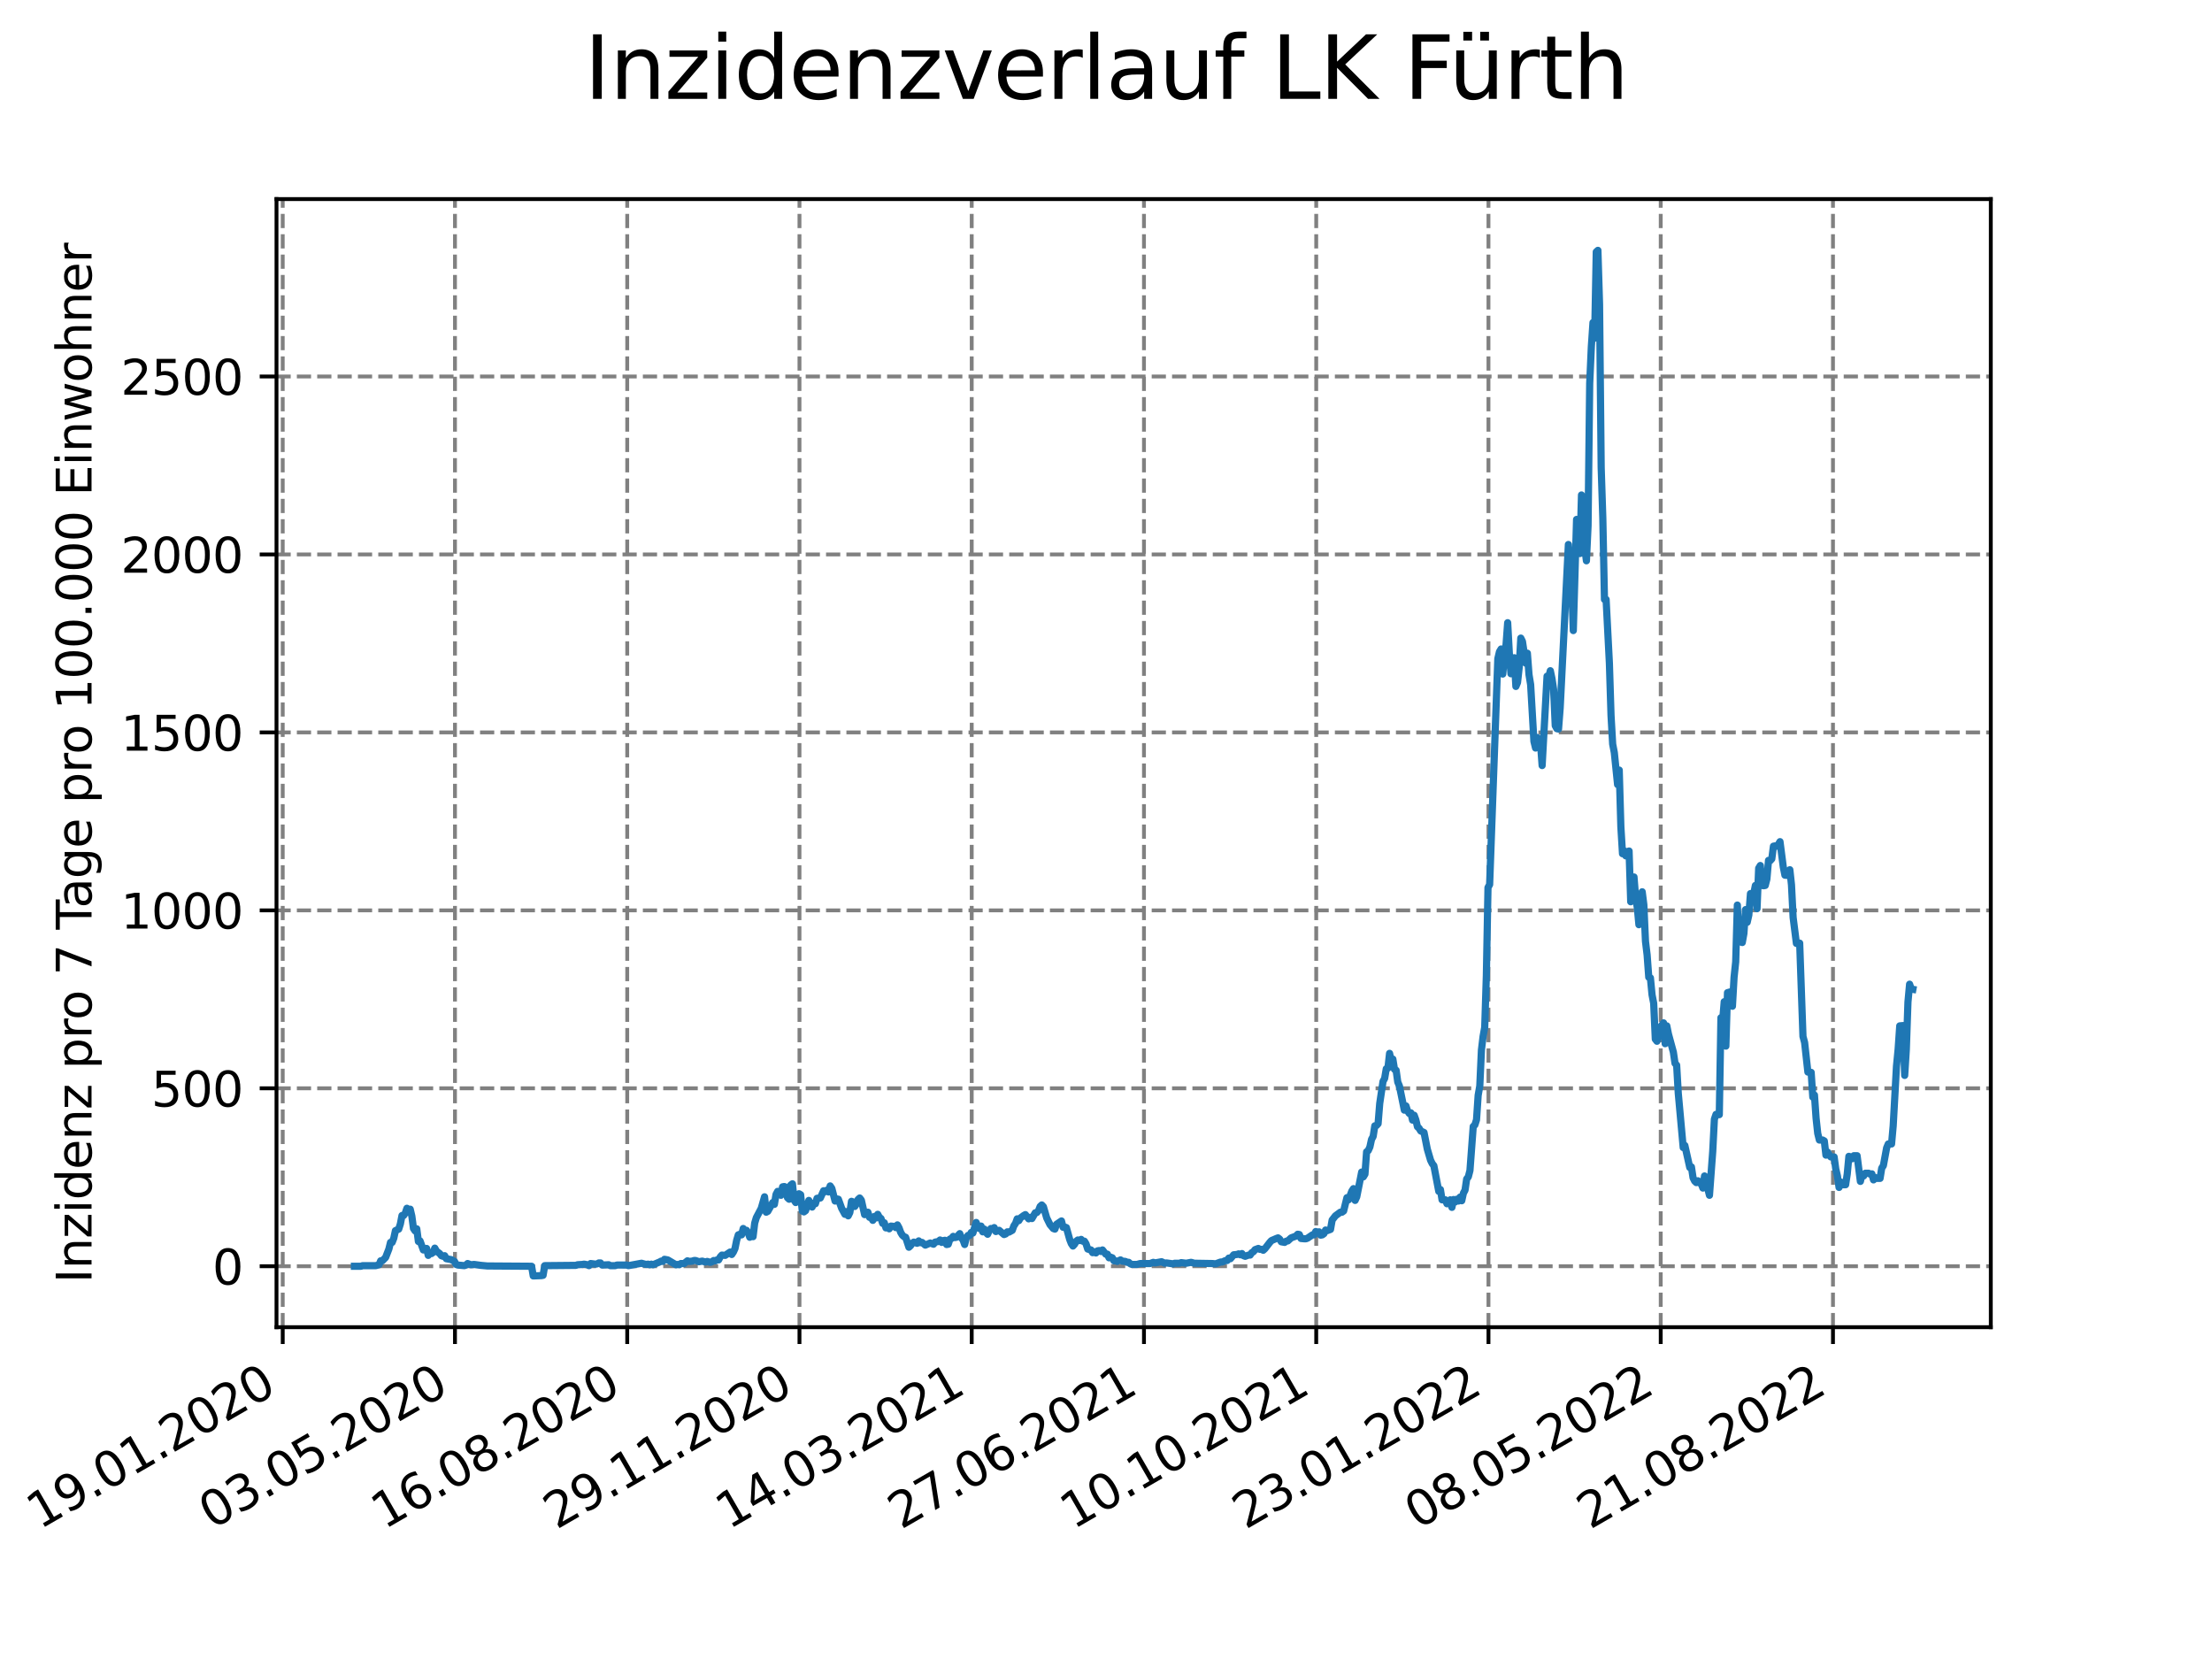 <?xml version="1.0" encoding="utf-8" standalone="no"?>
<!DOCTYPE svg PUBLIC "-//W3C//DTD SVG 1.1//EN"
  "http://www.w3.org/Graphics/SVG/1.1/DTD/svg11.dtd">
<svg xmlns:xlink="http://www.w3.org/1999/xlink" width="460.8pt" height="345.6pt" viewBox="0 0 460.8 345.6" xmlns="http://www.w3.org/2000/svg" version="1.1">
 <defs>
  <style type="text/css">*{stroke-linejoin: round; stroke-linecap: butt}</style>
 </defs>
 <g id="figure_1">
  <g id="patch_1">
   <path d="M 0 345.6 
L 460.8 345.6 
L 460.8 0 
L 0 0 
z
" style="fill: #ffffff"/>
  </g>
  <g id="axes_1">
   <g id="patch_2">
    <path d="M 57.6 276.48 
L 414.72 276.48 
L 414.72 41.472 
L 57.6 41.472 
z
" style="fill: #ffffff"/>
   </g>
   <g id="matplotlib.axis_1">
    <g id="xtick_1">
     <g id="line2d_1">
      <path d="M 58.896 276.48 
L 58.896 41.472 
" clip-path="url(#pfb60df0a68)" style="fill: none; stroke-dasharray: 2.96,1.28; stroke-dashoffset: 0; stroke: #808080; stroke-width: 0.8"/>
     </g>
     <g id="line2d_2">
      <defs>
       <path id="m2ab7ba6229" d="M 0 0 
L 0 3.5 
" style="stroke: #000000; stroke-width: 0.8"/>
      </defs>
      <g>
       <use xlink:href="#m2ab7ba6229" x="58.896" y="276.48" style="stroke: #000000; stroke-width: 0.8"/>
      </g>
     </g>
     <g id="text_1">
      <!-- 19.01.2020 -->
      <g transform="translate(8.271 318.689) rotate(-30) scale(0.1 -0.1)">
       <defs>
        <path id="DejaVuSans-31" d="M 794 531 
L 1825 531 
L 1825 4091 
L 703 3866 
L 703 4441 
L 1819 4666 
L 2450 4666 
L 2450 531 
L 3481 531 
L 3481 0 
L 794 0 
L 794 531 
z
" transform="scale(0.016)"/>
        <path id="DejaVuSans-39" d="M 703 97 
L 703 672 
Q 941 559 1184 500 
Q 1428 441 1663 441 
Q 2288 441 2617 861 
Q 2947 1281 2994 2138 
Q 2813 1869 2534 1725 
Q 2256 1581 1919 1581 
Q 1219 1581 811 2004 
Q 403 2428 403 3163 
Q 403 3881 828 4315 
Q 1253 4750 1959 4750 
Q 2769 4750 3195 4129 
Q 3622 3509 3622 2328 
Q 3622 1225 3098 567 
Q 2575 -91 1691 -91 
Q 1453 -91 1209 -44 
Q 966 3 703 97 
z
M 1959 2075 
Q 2384 2075 2632 2365 
Q 2881 2656 2881 3163 
Q 2881 3666 2632 3958 
Q 2384 4250 1959 4250 
Q 1534 4250 1286 3958 
Q 1038 3666 1038 3163 
Q 1038 2656 1286 2365 
Q 1534 2075 1959 2075 
z
" transform="scale(0.016)"/>
        <path id="DejaVuSans-2e" d="M 684 794 
L 1344 794 
L 1344 0 
L 684 0 
L 684 794 
z
" transform="scale(0.016)"/>
        <path id="DejaVuSans-30" d="M 2034 4250 
Q 1547 4250 1301 3770 
Q 1056 3291 1056 2328 
Q 1056 1369 1301 889 
Q 1547 409 2034 409 
Q 2525 409 2770 889 
Q 3016 1369 3016 2328 
Q 3016 3291 2770 3770 
Q 2525 4250 2034 4250 
z
M 2034 4750 
Q 2819 4750 3233 4129 
Q 3647 3509 3647 2328 
Q 3647 1150 3233 529 
Q 2819 -91 2034 -91 
Q 1250 -91 836 529 
Q 422 1150 422 2328 
Q 422 3509 836 4129 
Q 1250 4750 2034 4750 
z
" transform="scale(0.016)"/>
        <path id="DejaVuSans-32" d="M 1228 531 
L 3431 531 
L 3431 0 
L 469 0 
L 469 531 
Q 828 903 1448 1529 
Q 2069 2156 2228 2338 
Q 2531 2678 2651 2914 
Q 2772 3150 2772 3378 
Q 2772 3750 2511 3984 
Q 2250 4219 1831 4219 
Q 1534 4219 1204 4116 
Q 875 4013 500 3803 
L 500 4441 
Q 881 4594 1212 4672 
Q 1544 4750 1819 4750 
Q 2544 4750 2975 4387 
Q 3406 4025 3406 3419 
Q 3406 3131 3298 2873 
Q 3191 2616 2906 2266 
Q 2828 2175 2409 1742 
Q 1991 1309 1228 531 
z
" transform="scale(0.016)"/>
       </defs>
       <use xlink:href="#DejaVuSans-31"/>
       <use xlink:href="#DejaVuSans-39" x="63.623"/>
       <use xlink:href="#DejaVuSans-2e" x="127.246"/>
       <use xlink:href="#DejaVuSans-30" x="159.033"/>
       <use xlink:href="#DejaVuSans-31" x="222.656"/>
       <use xlink:href="#DejaVuSans-2e" x="286.279"/>
       <use xlink:href="#DejaVuSans-32" x="318.066"/>
       <use xlink:href="#DejaVuSans-30" x="381.689"/>
       <use xlink:href="#DejaVuSans-32" x="445.312"/>
       <use xlink:href="#DejaVuSans-30" x="508.936"/>
      </g>
     </g>
    </g>
    <g id="xtick_2">
     <g id="line2d_3">
      <path d="M 94.779 276.48 
L 94.779 41.472 
" clip-path="url(#pfb60df0a68)" style="fill: none; stroke-dasharray: 2.96,1.28; stroke-dashoffset: 0; stroke: #808080; stroke-width: 0.8"/>
     </g>
     <g id="line2d_4">
      <g>
       <use xlink:href="#m2ab7ba6229" x="94.779" y="276.48" style="stroke: #000000; stroke-width: 0.8"/>
      </g>
     </g>
     <g id="text_2">
      <!-- 03.05.2020 -->
      <g transform="translate(44.153 318.689) rotate(-30) scale(0.1 -0.1)">
       <defs>
        <path id="DejaVuSans-33" d="M 2597 2516 
Q 3050 2419 3304 2112 
Q 3559 1806 3559 1356 
Q 3559 666 3084 287 
Q 2609 -91 1734 -91 
Q 1441 -91 1130 -33 
Q 819 25 488 141 
L 488 750 
Q 750 597 1062 519 
Q 1375 441 1716 441 
Q 2309 441 2620 675 
Q 2931 909 2931 1356 
Q 2931 1769 2642 2001 
Q 2353 2234 1838 2234 
L 1294 2234 
L 1294 2753 
L 1863 2753 
Q 2328 2753 2575 2939 
Q 2822 3125 2822 3475 
Q 2822 3834 2567 4026 
Q 2313 4219 1838 4219 
Q 1578 4219 1281 4162 
Q 984 4106 628 3988 
L 628 4550 
Q 988 4650 1302 4700 
Q 1616 4750 1894 4750 
Q 2613 4750 3031 4423 
Q 3450 4097 3450 3541 
Q 3450 3153 3228 2886 
Q 3006 2619 2597 2516 
z
" transform="scale(0.016)"/>
        <path id="DejaVuSans-35" d="M 691 4666 
L 3169 4666 
L 3169 4134 
L 1269 4134 
L 1269 2991 
Q 1406 3038 1543 3061 
Q 1681 3084 1819 3084 
Q 2600 3084 3056 2656 
Q 3513 2228 3513 1497 
Q 3513 744 3044 326 
Q 2575 -91 1722 -91 
Q 1428 -91 1123 -41 
Q 819 9 494 109 
L 494 744 
Q 775 591 1075 516 
Q 1375 441 1709 441 
Q 2250 441 2565 725 
Q 2881 1009 2881 1497 
Q 2881 1984 2565 2268 
Q 2250 2553 1709 2553 
Q 1456 2553 1204 2497 
Q 953 2441 691 2322 
L 691 4666 
z
" transform="scale(0.016)"/>
       </defs>
       <use xlink:href="#DejaVuSans-30"/>
       <use xlink:href="#DejaVuSans-33" x="63.623"/>
       <use xlink:href="#DejaVuSans-2e" x="127.246"/>
       <use xlink:href="#DejaVuSans-30" x="159.033"/>
       <use xlink:href="#DejaVuSans-35" x="222.656"/>
       <use xlink:href="#DejaVuSans-2e" x="286.279"/>
       <use xlink:href="#DejaVuSans-32" x="318.066"/>
       <use xlink:href="#DejaVuSans-30" x="381.689"/>
       <use xlink:href="#DejaVuSans-32" x="445.312"/>
       <use xlink:href="#DejaVuSans-30" x="508.936"/>
      </g>
     </g>
    </g>
    <g id="xtick_3">
     <g id="line2d_5">
      <path d="M 130.662 276.48 
L 130.662 41.472 
" clip-path="url(#pfb60df0a68)" style="fill: none; stroke-dasharray: 2.96,1.28; stroke-dashoffset: 0; stroke: #808080; stroke-width: 0.8"/>
     </g>
     <g id="line2d_6">
      <g>
       <use xlink:href="#m2ab7ba6229" x="130.662" y="276.48" style="stroke: #000000; stroke-width: 0.8"/>
      </g>
     </g>
     <g id="text_3">
      <!-- 16.08.2020 -->
      <g transform="translate(80.036 318.689) rotate(-30) scale(0.1 -0.1)">
       <defs>
        <path id="DejaVuSans-36" d="M 2113 2584 
Q 1688 2584 1439 2293 
Q 1191 2003 1191 1497 
Q 1191 994 1439 701 
Q 1688 409 2113 409 
Q 2538 409 2786 701 
Q 3034 994 3034 1497 
Q 3034 2003 2786 2293 
Q 2538 2584 2113 2584 
z
M 3366 4563 
L 3366 3988 
Q 3128 4100 2886 4159 
Q 2644 4219 2406 4219 
Q 1781 4219 1451 3797 
Q 1122 3375 1075 2522 
Q 1259 2794 1537 2939 
Q 1816 3084 2150 3084 
Q 2853 3084 3261 2657 
Q 3669 2231 3669 1497 
Q 3669 778 3244 343 
Q 2819 -91 2113 -91 
Q 1303 -91 875 529 
Q 447 1150 447 2328 
Q 447 3434 972 4092 
Q 1497 4750 2381 4750 
Q 2619 4750 2861 4703 
Q 3103 4656 3366 4563 
z
" transform="scale(0.016)"/>
        <path id="DejaVuSans-38" d="M 2034 2216 
Q 1584 2216 1326 1975 
Q 1069 1734 1069 1313 
Q 1069 891 1326 650 
Q 1584 409 2034 409 
Q 2484 409 2743 651 
Q 3003 894 3003 1313 
Q 3003 1734 2745 1975 
Q 2488 2216 2034 2216 
z
M 1403 2484 
Q 997 2584 770 2862 
Q 544 3141 544 3541 
Q 544 4100 942 4425 
Q 1341 4750 2034 4750 
Q 2731 4750 3128 4425 
Q 3525 4100 3525 3541 
Q 3525 3141 3298 2862 
Q 3072 2584 2669 2484 
Q 3125 2378 3379 2068 
Q 3634 1759 3634 1313 
Q 3634 634 3220 271 
Q 2806 -91 2034 -91 
Q 1263 -91 848 271 
Q 434 634 434 1313 
Q 434 1759 690 2068 
Q 947 2378 1403 2484 
z
M 1172 3481 
Q 1172 3119 1398 2916 
Q 1625 2713 2034 2713 
Q 2441 2713 2670 2916 
Q 2900 3119 2900 3481 
Q 2900 3844 2670 4047 
Q 2441 4250 2034 4250 
Q 1625 4250 1398 4047 
Q 1172 3844 1172 3481 
z
" transform="scale(0.016)"/>
       </defs>
       <use xlink:href="#DejaVuSans-31"/>
       <use xlink:href="#DejaVuSans-36" x="63.623"/>
       <use xlink:href="#DejaVuSans-2e" x="127.246"/>
       <use xlink:href="#DejaVuSans-30" x="159.033"/>
       <use xlink:href="#DejaVuSans-38" x="222.656"/>
       <use xlink:href="#DejaVuSans-2e" x="286.279"/>
       <use xlink:href="#DejaVuSans-32" x="318.066"/>
       <use xlink:href="#DejaVuSans-30" x="381.689"/>
       <use xlink:href="#DejaVuSans-32" x="445.312"/>
       <use xlink:href="#DejaVuSans-30" x="508.936"/>
      </g>
     </g>
    </g>
    <g id="xtick_4">
     <g id="line2d_7">
      <path d="M 166.544 276.48 
L 166.544 41.472 
" clip-path="url(#pfb60df0a68)" style="fill: none; stroke-dasharray: 2.96,1.28; stroke-dashoffset: 0; stroke: #808080; stroke-width: 0.8"/>
     </g>
     <g id="line2d_8">
      <g>
       <use xlink:href="#m2ab7ba6229" x="166.544" y="276.48" style="stroke: #000000; stroke-width: 0.8"/>
      </g>
     </g>
     <g id="text_4">
      <!-- 29.11.2020 -->
      <g transform="translate(115.919 318.689) rotate(-30) scale(0.1 -0.1)">
       <use xlink:href="#DejaVuSans-32"/>
       <use xlink:href="#DejaVuSans-39" x="63.623"/>
       <use xlink:href="#DejaVuSans-2e" x="127.246"/>
       <use xlink:href="#DejaVuSans-31" x="159.033"/>
       <use xlink:href="#DejaVuSans-31" x="222.656"/>
       <use xlink:href="#DejaVuSans-2e" x="286.279"/>
       <use xlink:href="#DejaVuSans-32" x="318.066"/>
       <use xlink:href="#DejaVuSans-30" x="381.689"/>
       <use xlink:href="#DejaVuSans-32" x="445.312"/>
       <use xlink:href="#DejaVuSans-30" x="508.936"/>
      </g>
     </g>
    </g>
    <g id="xtick_5">
     <g id="line2d_9">
      <path d="M 202.427 276.48 
L 202.427 41.472 
" clip-path="url(#pfb60df0a68)" style="fill: none; stroke-dasharray: 2.96,1.28; stroke-dashoffset: 0; stroke: #808080; stroke-width: 0.8"/>
     </g>
     <g id="line2d_10">
      <g>
       <use xlink:href="#m2ab7ba6229" x="202.427" y="276.48" style="stroke: #000000; stroke-width: 0.8"/>
      </g>
     </g>
     <g id="text_5">
      <!-- 14.03.2021 -->
      <g transform="translate(151.802 318.689) rotate(-30) scale(0.1 -0.1)">
       <defs>
        <path id="DejaVuSans-34" d="M 2419 4116 
L 825 1625 
L 2419 1625 
L 2419 4116 
z
M 2253 4666 
L 3047 4666 
L 3047 1625 
L 3713 1625 
L 3713 1100 
L 3047 1100 
L 3047 0 
L 2419 0 
L 2419 1100 
L 313 1100 
L 313 1709 
L 2253 4666 
z
" transform="scale(0.016)"/>
       </defs>
       <use xlink:href="#DejaVuSans-31"/>
       <use xlink:href="#DejaVuSans-34" x="63.623"/>
       <use xlink:href="#DejaVuSans-2e" x="127.246"/>
       <use xlink:href="#DejaVuSans-30" x="159.033"/>
       <use xlink:href="#DejaVuSans-33" x="222.656"/>
       <use xlink:href="#DejaVuSans-2e" x="286.279"/>
       <use xlink:href="#DejaVuSans-32" x="318.066"/>
       <use xlink:href="#DejaVuSans-30" x="381.689"/>
       <use xlink:href="#DejaVuSans-32" x="445.312"/>
       <use xlink:href="#DejaVuSans-31" x="508.936"/>
      </g>
     </g>
    </g>
    <g id="xtick_6">
     <g id="line2d_11">
      <path d="M 238.31 276.48 
L 238.31 41.472 
" clip-path="url(#pfb60df0a68)" style="fill: none; stroke-dasharray: 2.96,1.28; stroke-dashoffset: 0; stroke: #808080; stroke-width: 0.8"/>
     </g>
     <g id="line2d_12">
      <g>
       <use xlink:href="#m2ab7ba6229" x="238.31" y="276.48" style="stroke: #000000; stroke-width: 0.8"/>
      </g>
     </g>
     <g id="text_6">
      <!-- 27.06.2021 -->
      <g transform="translate(187.685 318.689) rotate(-30) scale(0.1 -0.1)">
       <defs>
        <path id="DejaVuSans-37" d="M 525 4666 
L 3525 4666 
L 3525 4397 
L 1831 0 
L 1172 0 
L 2766 4134 
L 525 4134 
L 525 4666 
z
" transform="scale(0.016)"/>
       </defs>
       <use xlink:href="#DejaVuSans-32"/>
       <use xlink:href="#DejaVuSans-37" x="63.623"/>
       <use xlink:href="#DejaVuSans-2e" x="127.246"/>
       <use xlink:href="#DejaVuSans-30" x="159.033"/>
       <use xlink:href="#DejaVuSans-36" x="222.656"/>
       <use xlink:href="#DejaVuSans-2e" x="286.279"/>
       <use xlink:href="#DejaVuSans-32" x="318.066"/>
       <use xlink:href="#DejaVuSans-30" x="381.689"/>
       <use xlink:href="#DejaVuSans-32" x="445.312"/>
       <use xlink:href="#DejaVuSans-31" x="508.936"/>
      </g>
     </g>
    </g>
    <g id="xtick_7">
     <g id="line2d_13">
      <path d="M 274.193 276.48 
L 274.193 41.472 
" clip-path="url(#pfb60df0a68)" style="fill: none; stroke-dasharray: 2.96,1.28; stroke-dashoffset: 0; stroke: #808080; stroke-width: 0.8"/>
     </g>
     <g id="line2d_14">
      <g>
       <use xlink:href="#m2ab7ba6229" x="274.193" y="276.48" style="stroke: #000000; stroke-width: 0.8"/>
      </g>
     </g>
     <g id="text_7">
      <!-- 10.10.2021 -->
      <g transform="translate(223.568 318.689) rotate(-30) scale(0.1 -0.1)">
       <use xlink:href="#DejaVuSans-31"/>
       <use xlink:href="#DejaVuSans-30" x="63.623"/>
       <use xlink:href="#DejaVuSans-2e" x="127.246"/>
       <use xlink:href="#DejaVuSans-31" x="159.033"/>
       <use xlink:href="#DejaVuSans-30" x="222.656"/>
       <use xlink:href="#DejaVuSans-2e" x="286.279"/>
       <use xlink:href="#DejaVuSans-32" x="318.066"/>
       <use xlink:href="#DejaVuSans-30" x="381.689"/>
       <use xlink:href="#DejaVuSans-32" x="445.312"/>
       <use xlink:href="#DejaVuSans-31" x="508.936"/>
      </g>
     </g>
    </g>
    <g id="xtick_8">
     <g id="line2d_15">
      <path d="M 310.076 276.48 
L 310.076 41.472 
" clip-path="url(#pfb60df0a68)" style="fill: none; stroke-dasharray: 2.96,1.28; stroke-dashoffset: 0; stroke: #808080; stroke-width: 0.8"/>
     </g>
     <g id="line2d_16">
      <g>
       <use xlink:href="#m2ab7ba6229" x="310.076" y="276.48" style="stroke: #000000; stroke-width: 0.8"/>
      </g>
     </g>
     <g id="text_8">
      <!-- 23.01.2022 -->
      <g transform="translate(259.451 318.689) rotate(-30) scale(0.1 -0.1)">
       <use xlink:href="#DejaVuSans-32"/>
       <use xlink:href="#DejaVuSans-33" x="63.623"/>
       <use xlink:href="#DejaVuSans-2e" x="127.246"/>
       <use xlink:href="#DejaVuSans-30" x="159.033"/>
       <use xlink:href="#DejaVuSans-31" x="222.656"/>
       <use xlink:href="#DejaVuSans-2e" x="286.279"/>
       <use xlink:href="#DejaVuSans-32" x="318.066"/>
       <use xlink:href="#DejaVuSans-30" x="381.689"/>
       <use xlink:href="#DejaVuSans-32" x="445.312"/>
       <use xlink:href="#DejaVuSans-32" x="508.936"/>
      </g>
     </g>
    </g>
    <g id="xtick_9">
     <g id="line2d_17">
      <path d="M 345.959 276.48 
L 345.959 41.472 
" clip-path="url(#pfb60df0a68)" style="fill: none; stroke-dasharray: 2.96,1.28; stroke-dashoffset: 0; stroke: #808080; stroke-width: 0.8"/>
     </g>
     <g id="line2d_18">
      <g>
       <use xlink:href="#m2ab7ba6229" x="345.959" y="276.48" style="stroke: #000000; stroke-width: 0.8"/>
      </g>
     </g>
     <g id="text_9">
      <!-- 08.05.2022 -->
      <g transform="translate(295.334 318.689) rotate(-30) scale(0.1 -0.1)">
       <use xlink:href="#DejaVuSans-30"/>
       <use xlink:href="#DejaVuSans-38" x="63.623"/>
       <use xlink:href="#DejaVuSans-2e" x="127.246"/>
       <use xlink:href="#DejaVuSans-30" x="159.033"/>
       <use xlink:href="#DejaVuSans-35" x="222.656"/>
       <use xlink:href="#DejaVuSans-2e" x="286.279"/>
       <use xlink:href="#DejaVuSans-32" x="318.066"/>
       <use xlink:href="#DejaVuSans-30" x="381.689"/>
       <use xlink:href="#DejaVuSans-32" x="445.312"/>
       <use xlink:href="#DejaVuSans-32" x="508.936"/>
      </g>
     </g>
    </g>
    <g id="xtick_10">
     <g id="line2d_19">
      <path d="M 381.842 276.48 
L 381.842 41.472 
" clip-path="url(#pfb60df0a68)" style="fill: none; stroke-dasharray: 2.96,1.28; stroke-dashoffset: 0; stroke: #808080; stroke-width: 0.8"/>
     </g>
     <g id="line2d_20">
      <g>
       <use xlink:href="#m2ab7ba6229" x="381.842" y="276.48" style="stroke: #000000; stroke-width: 0.8"/>
      </g>
     </g>
     <g id="text_10">
      <!-- 21.08.2022 -->
      <g transform="translate(331.216 318.689) rotate(-30) scale(0.1 -0.1)">
       <use xlink:href="#DejaVuSans-32"/>
       <use xlink:href="#DejaVuSans-31" x="63.623"/>
       <use xlink:href="#DejaVuSans-2e" x="127.246"/>
       <use xlink:href="#DejaVuSans-30" x="159.033"/>
       <use xlink:href="#DejaVuSans-38" x="222.656"/>
       <use xlink:href="#DejaVuSans-2e" x="286.279"/>
       <use xlink:href="#DejaVuSans-32" x="318.066"/>
       <use xlink:href="#DejaVuSans-30" x="381.689"/>
       <use xlink:href="#DejaVuSans-32" x="445.312"/>
       <use xlink:href="#DejaVuSans-32" x="508.936"/>
      </g>
     </g>
    </g>
   </g>
   <g id="matplotlib.axis_2">
    <g id="ytick_1">
     <g id="line2d_21">
      <path d="M 57.6 263.785 
L 414.72 263.785 
" clip-path="url(#pfb60df0a68)" style="fill: none; stroke-dasharray: 2.96,1.28; stroke-dashoffset: 0; stroke: #808080; stroke-width: 0.8"/>
     </g>
     <g id="line2d_22">
      <defs>
       <path id="m7ce9fb6283" d="M 0 0 
L -3.5 0 
" style="stroke: #000000; stroke-width: 0.8"/>
      </defs>
      <g>
       <use xlink:href="#m7ce9fb6283" x="57.6" y="263.785" style="stroke: #000000; stroke-width: 0.8"/>
      </g>
     </g>
     <g id="text_11">
      <!-- 0 -->
      <g transform="translate(44.237 267.584) scale(0.1 -0.1)">
       <use xlink:href="#DejaVuSans-30"/>
      </g>
     </g>
    </g>
    <g id="ytick_2">
     <g id="line2d_23">
      <path d="M 57.6 226.714 
L 414.72 226.714 
" clip-path="url(#pfb60df0a68)" style="fill: none; stroke-dasharray: 2.96,1.28; stroke-dashoffset: 0; stroke: #808080; stroke-width: 0.8"/>
     </g>
     <g id="line2d_24">
      <g>
       <use xlink:href="#m7ce9fb6283" x="57.6" y="226.714" style="stroke: #000000; stroke-width: 0.8"/>
      </g>
     </g>
     <g id="text_12">
      <!-- 500 -->
      <g transform="translate(31.512 230.513) scale(0.1 -0.1)">
       <use xlink:href="#DejaVuSans-35"/>
       <use xlink:href="#DejaVuSans-30" x="63.623"/>
       <use xlink:href="#DejaVuSans-30" x="127.246"/>
      </g>
     </g>
    </g>
    <g id="ytick_3">
     <g id="line2d_25">
      <path d="M 57.6 189.643 
L 414.72 189.643 
" clip-path="url(#pfb60df0a68)" style="fill: none; stroke-dasharray: 2.96,1.28; stroke-dashoffset: 0; stroke: #808080; stroke-width: 0.8"/>
     </g>
     <g id="line2d_26">
      <g>
       <use xlink:href="#m7ce9fb6283" x="57.6" y="189.643" style="stroke: #000000; stroke-width: 0.8"/>
      </g>
     </g>
     <g id="text_13">
      <!-- 1000 -->
      <g transform="translate(25.15 193.442) scale(0.1 -0.1)">
       <use xlink:href="#DejaVuSans-31"/>
       <use xlink:href="#DejaVuSans-30" x="63.623"/>
       <use xlink:href="#DejaVuSans-30" x="127.246"/>
       <use xlink:href="#DejaVuSans-30" x="190.869"/>
      </g>
     </g>
    </g>
    <g id="ytick_4">
     <g id="line2d_27">
      <path d="M 57.6 152.572 
L 414.72 152.572 
" clip-path="url(#pfb60df0a68)" style="fill: none; stroke-dasharray: 2.96,1.28; stroke-dashoffset: 0; stroke: #808080; stroke-width: 0.8"/>
     </g>
     <g id="line2d_28">
      <g>
       <use xlink:href="#m7ce9fb6283" x="57.6" y="152.572" style="stroke: #000000; stroke-width: 0.8"/>
      </g>
     </g>
     <g id="text_14">
      <!-- 1500 -->
      <g transform="translate(25.15 156.371) scale(0.1 -0.1)">
       <use xlink:href="#DejaVuSans-31"/>
       <use xlink:href="#DejaVuSans-35" x="63.623"/>
       <use xlink:href="#DejaVuSans-30" x="127.246"/>
       <use xlink:href="#DejaVuSans-30" x="190.869"/>
      </g>
     </g>
    </g>
    <g id="ytick_5">
     <g id="line2d_29">
      <path d="M 57.6 115.501 
L 414.72 115.501 
" clip-path="url(#pfb60df0a68)" style="fill: none; stroke-dasharray: 2.96,1.28; stroke-dashoffset: 0; stroke: #808080; stroke-width: 0.8"/>
     </g>
     <g id="line2d_30">
      <g>
       <use xlink:href="#m7ce9fb6283" x="57.6" y="115.501" style="stroke: #000000; stroke-width: 0.8"/>
      </g>
     </g>
     <g id="text_15">
      <!-- 2000 -->
      <g transform="translate(25.15 119.3) scale(0.1 -0.1)">
       <use xlink:href="#DejaVuSans-32"/>
       <use xlink:href="#DejaVuSans-30" x="63.623"/>
       <use xlink:href="#DejaVuSans-30" x="127.246"/>
       <use xlink:href="#DejaVuSans-30" x="190.869"/>
      </g>
     </g>
    </g>
    <g id="ytick_6">
     <g id="line2d_31">
      <path d="M 57.6 78.43 
L 414.72 78.43 
" clip-path="url(#pfb60df0a68)" style="fill: none; stroke-dasharray: 2.96,1.28; stroke-dashoffset: 0; stroke: #808080; stroke-width: 0.8"/>
     </g>
     <g id="line2d_32">
      <g>
       <use xlink:href="#m7ce9fb6283" x="57.6" y="78.43" style="stroke: #000000; stroke-width: 0.8"/>
      </g>
     </g>
     <g id="text_16">
      <!-- 2500 -->
      <g transform="translate(25.15 82.229) scale(0.1 -0.1)">
       <use xlink:href="#DejaVuSans-32"/>
       <use xlink:href="#DejaVuSans-35" x="63.623"/>
       <use xlink:href="#DejaVuSans-30" x="127.246"/>
       <use xlink:href="#DejaVuSans-30" x="190.869"/>
      </g>
     </g>
    </g>
    <g id="text_17">
     <!-- Inzidenz pro 7 Tage pro 100.000 Einwohner -->
     <g transform="translate(19.07 267.301) rotate(-90) scale(0.1 -0.1)">
      <defs>
       <path id="DejaVuSans-49" d="M 628 4666 
L 1259 4666 
L 1259 0 
L 628 0 
L 628 4666 
z
" transform="scale(0.016)"/>
       <path id="DejaVuSans-6e" d="M 3513 2113 
L 3513 0 
L 2938 0 
L 2938 2094 
Q 2938 2591 2744 2837 
Q 2550 3084 2163 3084 
Q 1697 3084 1428 2787 
Q 1159 2491 1159 1978 
L 1159 0 
L 581 0 
L 581 3500 
L 1159 3500 
L 1159 2956 
Q 1366 3272 1645 3428 
Q 1925 3584 2291 3584 
Q 2894 3584 3203 3211 
Q 3513 2838 3513 2113 
z
" transform="scale(0.016)"/>
       <path id="DejaVuSans-7a" d="M 353 3500 
L 3084 3500 
L 3084 2975 
L 922 459 
L 3084 459 
L 3084 0 
L 275 0 
L 275 525 
L 2438 3041 
L 353 3041 
L 353 3500 
z
" transform="scale(0.016)"/>
       <path id="DejaVuSans-69" d="M 603 3500 
L 1178 3500 
L 1178 0 
L 603 0 
L 603 3500 
z
M 603 4863 
L 1178 4863 
L 1178 4134 
L 603 4134 
L 603 4863 
z
" transform="scale(0.016)"/>
       <path id="DejaVuSans-64" d="M 2906 2969 
L 2906 4863 
L 3481 4863 
L 3481 0 
L 2906 0 
L 2906 525 
Q 2725 213 2448 61 
Q 2172 -91 1784 -91 
Q 1150 -91 751 415 
Q 353 922 353 1747 
Q 353 2572 751 3078 
Q 1150 3584 1784 3584 
Q 2172 3584 2448 3432 
Q 2725 3281 2906 2969 
z
M 947 1747 
Q 947 1113 1208 752 
Q 1469 391 1925 391 
Q 2381 391 2643 752 
Q 2906 1113 2906 1747 
Q 2906 2381 2643 2742 
Q 2381 3103 1925 3103 
Q 1469 3103 1208 2742 
Q 947 2381 947 1747 
z
" transform="scale(0.016)"/>
       <path id="DejaVuSans-65" d="M 3597 1894 
L 3597 1613 
L 953 1613 
Q 991 1019 1311 708 
Q 1631 397 2203 397 
Q 2534 397 2845 478 
Q 3156 559 3463 722 
L 3463 178 
Q 3153 47 2828 -22 
Q 2503 -91 2169 -91 
Q 1331 -91 842 396 
Q 353 884 353 1716 
Q 353 2575 817 3079 
Q 1281 3584 2069 3584 
Q 2775 3584 3186 3129 
Q 3597 2675 3597 1894 
z
M 3022 2063 
Q 3016 2534 2758 2815 
Q 2500 3097 2075 3097 
Q 1594 3097 1305 2825 
Q 1016 2553 972 2059 
L 3022 2063 
z
" transform="scale(0.016)"/>
       <path id="DejaVuSans-20" transform="scale(0.016)"/>
       <path id="DejaVuSans-70" d="M 1159 525 
L 1159 -1331 
L 581 -1331 
L 581 3500 
L 1159 3500 
L 1159 2969 
Q 1341 3281 1617 3432 
Q 1894 3584 2278 3584 
Q 2916 3584 3314 3078 
Q 3713 2572 3713 1747 
Q 3713 922 3314 415 
Q 2916 -91 2278 -91 
Q 1894 -91 1617 61 
Q 1341 213 1159 525 
z
M 3116 1747 
Q 3116 2381 2855 2742 
Q 2594 3103 2138 3103 
Q 1681 3103 1420 2742 
Q 1159 2381 1159 1747 
Q 1159 1113 1420 752 
Q 1681 391 2138 391 
Q 2594 391 2855 752 
Q 3116 1113 3116 1747 
z
" transform="scale(0.016)"/>
       <path id="DejaVuSans-72" d="M 2631 2963 
Q 2534 3019 2420 3045 
Q 2306 3072 2169 3072 
Q 1681 3072 1420 2755 
Q 1159 2438 1159 1844 
L 1159 0 
L 581 0 
L 581 3500 
L 1159 3500 
L 1159 2956 
Q 1341 3275 1631 3429 
Q 1922 3584 2338 3584 
Q 2397 3584 2469 3576 
Q 2541 3569 2628 3553 
L 2631 2963 
z
" transform="scale(0.016)"/>
       <path id="DejaVuSans-6f" d="M 1959 3097 
Q 1497 3097 1228 2736 
Q 959 2375 959 1747 
Q 959 1119 1226 758 
Q 1494 397 1959 397 
Q 2419 397 2687 759 
Q 2956 1122 2956 1747 
Q 2956 2369 2687 2733 
Q 2419 3097 1959 3097 
z
M 1959 3584 
Q 2709 3584 3137 3096 
Q 3566 2609 3566 1747 
Q 3566 888 3137 398 
Q 2709 -91 1959 -91 
Q 1206 -91 779 398 
Q 353 888 353 1747 
Q 353 2609 779 3096 
Q 1206 3584 1959 3584 
z
" transform="scale(0.016)"/>
       <path id="DejaVuSans-54" d="M -19 4666 
L 3928 4666 
L 3928 4134 
L 2272 4134 
L 2272 0 
L 1638 0 
L 1638 4134 
L -19 4134 
L -19 4666 
z
" transform="scale(0.016)"/>
       <path id="DejaVuSans-61" d="M 2194 1759 
Q 1497 1759 1228 1600 
Q 959 1441 959 1056 
Q 959 750 1161 570 
Q 1363 391 1709 391 
Q 2188 391 2477 730 
Q 2766 1069 2766 1631 
L 2766 1759 
L 2194 1759 
z
M 3341 1997 
L 3341 0 
L 2766 0 
L 2766 531 
Q 2569 213 2275 61 
Q 1981 -91 1556 -91 
Q 1019 -91 701 211 
Q 384 513 384 1019 
Q 384 1609 779 1909 
Q 1175 2209 1959 2209 
L 2766 2209 
L 2766 2266 
Q 2766 2663 2505 2880 
Q 2244 3097 1772 3097 
Q 1472 3097 1187 3025 
Q 903 2953 641 2809 
L 641 3341 
Q 956 3463 1253 3523 
Q 1550 3584 1831 3584 
Q 2591 3584 2966 3190 
Q 3341 2797 3341 1997 
z
" transform="scale(0.016)"/>
       <path id="DejaVuSans-67" d="M 2906 1791 
Q 2906 2416 2648 2759 
Q 2391 3103 1925 3103 
Q 1463 3103 1205 2759 
Q 947 2416 947 1791 
Q 947 1169 1205 825 
Q 1463 481 1925 481 
Q 2391 481 2648 825 
Q 2906 1169 2906 1791 
z
M 3481 434 
Q 3481 -459 3084 -895 
Q 2688 -1331 1869 -1331 
Q 1566 -1331 1297 -1286 
Q 1028 -1241 775 -1147 
L 775 -588 
Q 1028 -725 1275 -790 
Q 1522 -856 1778 -856 
Q 2344 -856 2625 -561 
Q 2906 -266 2906 331 
L 2906 616 
Q 2728 306 2450 153 
Q 2172 0 1784 0 
Q 1141 0 747 490 
Q 353 981 353 1791 
Q 353 2603 747 3093 
Q 1141 3584 1784 3584 
Q 2172 3584 2450 3431 
Q 2728 3278 2906 2969 
L 2906 3500 
L 3481 3500 
L 3481 434 
z
" transform="scale(0.016)"/>
       <path id="DejaVuSans-45" d="M 628 4666 
L 3578 4666 
L 3578 4134 
L 1259 4134 
L 1259 2753 
L 3481 2753 
L 3481 2222 
L 1259 2222 
L 1259 531 
L 3634 531 
L 3634 0 
L 628 0 
L 628 4666 
z
" transform="scale(0.016)"/>
       <path id="DejaVuSans-77" d="M 269 3500 
L 844 3500 
L 1563 769 
L 2278 3500 
L 2956 3500 
L 3675 769 
L 4391 3500 
L 4966 3500 
L 4050 0 
L 3372 0 
L 2619 2869 
L 1863 0 
L 1184 0 
L 269 3500 
z
" transform="scale(0.016)"/>
       <path id="DejaVuSans-68" d="M 3513 2113 
L 3513 0 
L 2938 0 
L 2938 2094 
Q 2938 2591 2744 2837 
Q 2550 3084 2163 3084 
Q 1697 3084 1428 2787 
Q 1159 2491 1159 1978 
L 1159 0 
L 581 0 
L 581 4863 
L 1159 4863 
L 1159 2956 
Q 1366 3272 1645 3428 
Q 1925 3584 2291 3584 
Q 2894 3584 3203 3211 
Q 3513 2838 3513 2113 
z
" transform="scale(0.016)"/>
      </defs>
      <use xlink:href="#DejaVuSans-49"/>
      <use xlink:href="#DejaVuSans-6e" x="29.492"/>
      <use xlink:href="#DejaVuSans-7a" x="92.871"/>
      <use xlink:href="#DejaVuSans-69" x="145.361"/>
      <use xlink:href="#DejaVuSans-64" x="173.145"/>
      <use xlink:href="#DejaVuSans-65" x="236.621"/>
      <use xlink:href="#DejaVuSans-6e" x="298.145"/>
      <use xlink:href="#DejaVuSans-7a" x="361.523"/>
      <use xlink:href="#DejaVuSans-20" x="414.014"/>
      <use xlink:href="#DejaVuSans-70" x="445.801"/>
      <use xlink:href="#DejaVuSans-72" x="509.277"/>
      <use xlink:href="#DejaVuSans-6f" x="548.141"/>
      <use xlink:href="#DejaVuSans-20" x="609.322"/>
      <use xlink:href="#DejaVuSans-37" x="641.109"/>
      <use xlink:href="#DejaVuSans-20" x="704.732"/>
      <use xlink:href="#DejaVuSans-54" x="736.52"/>
      <use xlink:href="#DejaVuSans-61" x="781.104"/>
      <use xlink:href="#DejaVuSans-67" x="842.383"/>
      <use xlink:href="#DejaVuSans-65" x="905.859"/>
      <use xlink:href="#DejaVuSans-20" x="967.383"/>
      <use xlink:href="#DejaVuSans-70" x="999.17"/>
      <use xlink:href="#DejaVuSans-72" x="1062.646"/>
      <use xlink:href="#DejaVuSans-6f" x="1101.51"/>
      <use xlink:href="#DejaVuSans-20" x="1162.691"/>
      <use xlink:href="#DejaVuSans-31" x="1194.479"/>
      <use xlink:href="#DejaVuSans-30" x="1258.102"/>
      <use xlink:href="#DejaVuSans-30" x="1321.725"/>
      <use xlink:href="#DejaVuSans-2e" x="1385.348"/>
      <use xlink:href="#DejaVuSans-30" x="1417.135"/>
      <use xlink:href="#DejaVuSans-30" x="1480.758"/>
      <use xlink:href="#DejaVuSans-30" x="1544.381"/>
      <use xlink:href="#DejaVuSans-20" x="1608.004"/>
      <use xlink:href="#DejaVuSans-45" x="1639.791"/>
      <use xlink:href="#DejaVuSans-69" x="1702.975"/>
      <use xlink:href="#DejaVuSans-6e" x="1730.758"/>
      <use xlink:href="#DejaVuSans-77" x="1794.137"/>
      <use xlink:href="#DejaVuSans-6f" x="1875.924"/>
      <use xlink:href="#DejaVuSans-68" x="1937.105"/>
      <use xlink:href="#DejaVuSans-6e" x="2000.484"/>
      <use xlink:href="#DejaVuSans-65" x="2063.863"/>
      <use xlink:href="#DejaVuSans-72" x="2125.387"/>
     </g>
    </g>
   </g>
   <g id="line2d_33">
    <path d="M 73.833 263.785 
L 75.2 263.785 
L 75.541 263.659 
L 78.275 263.659 
L 78.959 263.47 
L 79.301 262.652 
L 79.642 262.652 
L 80.326 261.96 
L 81.009 260.199 
L 81.351 258.815 
L 81.693 258.815 
L 82.035 257.934 
L 82.376 256.361 
L 83.06 256.047 
L 83.401 254.977 
L 83.743 253.216 
L 84.085 253.216 
L 84.427 252.712 
L 84.768 251.706 
L 85.11 252.146 
L 85.452 251.895 
L 85.794 253.342 
L 86.135 255.921 
L 86.477 256.424 
L 86.819 255.984 
L 87.161 258.626 
L 87.502 258.5 
L 88.186 260.388 
L 88.528 260.136 
L 88.869 260.073 
L 89.211 261.52 
L 89.553 261.017 
L 89.895 261.142 
L 90.236 260.891 
L 90.578 260.01 
L 90.92 260.639 
L 91.603 261.142 
L 91.945 261.583 
L 92.287 261.709 
L 92.629 261.583 
L 92.97 262.212 
L 93.995 262.401 
L 94.679 262.778 
L 95.021 263.407 
L 95.362 263.533 
L 96.046 263.596 
L 96.729 263.659 
L 97.071 263.533 
L 97.413 263.218 
L 98.096 263.47 
L 98.78 263.407 
L 100.147 263.596 
L 100.83 263.659 
L 101.514 263.722 
L 110.741 263.785 
L 111.083 265.798 
L 112.791 265.735 
L 113.133 265.672 
L 113.475 263.659 
L 119.968 263.596 
L 120.31 263.47 
L 121.335 263.407 
L 121.677 263.344 
L 122.36 263.47 
L 122.702 263.659 
L 123.044 263.218 
L 124.069 263.344 
L 124.41 263.281 
L 124.752 263.093 
L 125.094 263.093 
L 125.436 263.533 
L 126.803 263.47 
L 127.144 263.659 
L 128.17 263.659 
L 128.511 263.533 
L 130.562 263.533 
L 130.904 263.659 
L 133.638 263.156 
L 134.321 263.344 
L 134.663 263.407 
L 135.004 263.344 
L 135.346 263.47 
L 135.688 263.344 
L 136.03 263.47 
L 137.397 262.904 
L 137.738 262.715 
L 138.08 262.778 
L 138.422 262.338 
L 139.105 262.464 
L 140.814 263.47 
L 141.156 263.407 
L 141.498 263.47 
L 141.839 263.218 
L 142.523 263.218 
L 143.206 262.652 
L 143.548 262.778 
L 144.232 262.715 
L 144.573 262.589 
L 144.915 262.589 
L 145.598 262.841 
L 146.282 262.715 
L 146.965 262.904 
L 147.307 262.778 
L 147.991 262.967 
L 148.332 262.841 
L 148.674 262.589 
L 149.016 262.652 
L 149.358 262.464 
L 149.699 262.464 
L 150.041 261.834 
L 150.383 261.457 
L 151.066 261.52 
L 152.092 260.828 
L 152.433 261.331 
L 152.775 260.828 
L 153.117 260.073 
L 153.459 258.374 
L 153.8 257.242 
L 154.142 257.116 
L 154.484 257.242 
L 154.825 255.921 
L 155.167 256.55 
L 155.509 256.298 
L 155.851 256.802 
L 156.192 257.745 
L 156.534 257.242 
L 156.876 257.619 
L 157.218 254.789 
L 157.559 253.656 
L 158.585 251.706 
L 159.268 249.315 
L 159.61 252.524 
L 159.952 252.335 
L 160.977 250.511 
L 161.319 250.888 
L 161.66 248.812 
L 162.002 248.183 
L 162.686 249.001 
L 163.027 247.239 
L 163.369 247.176 
L 163.711 247.302 
L 164.053 249.504 
L 164.394 249.819 
L 164.736 246.862 
L 165.078 246.61 
L 165.419 250.007 
L 165.761 250.511 
L 166.103 250.007 
L 166.445 248.686 
L 166.786 248.875 
L 167.128 252.272 
L 167.47 252.461 
L 167.812 252.209 
L 168.495 250.07 
L 168.837 251.14 
L 169.179 251.454 
L 169.52 250.636 
L 169.862 250.762 
L 170.204 249.63 
L 170.887 249.567 
L 171.571 248.057 
L 171.913 248.246 
L 172.254 247.931 
L 172.596 248.309 
L 172.938 247.051 
L 173.28 247.554 
L 173.963 250.196 
L 174.305 249.756 
L 174.647 249.819 
L 175.33 251.706 
L 176.013 252.964 
L 176.355 252.398 
L 176.697 253.279 
L 177.039 252.587 
L 177.38 250.259 
L 177.722 250.385 
L 178.064 251.328 
L 178.406 250.825 
L 178.747 249.881 
L 179.089 249.567 
L 179.431 250.007 
L 180.114 253.027 
L 180.456 252.964 
L 180.798 252.524 
L 181.14 253.593 
L 181.481 253.593 
L 181.823 254.222 
L 182.165 253.404 
L 182.507 253.719 
L 182.848 252.964 
L 183.19 253.593 
L 183.532 253.845 
L 183.874 254.851 
L 184.215 254.726 
L 184.557 255.795 
L 184.899 255.669 
L 185.24 255.984 
L 185.582 255.418 
L 186.266 255.481 
L 186.607 255.732 
L 186.949 255.166 
L 187.291 255.795 
L 187.633 256.739 
L 187.974 257.305 
L 188.316 257.619 
L 188.658 257.745 
L 189.341 259.821 
L 189.683 259.507 
L 190.025 259.003 
L 190.367 258.752 
L 191.05 259.003 
L 191.392 258.5 
L 191.734 258.878 
L 192.075 258.815 
L 192.759 259.381 
L 193.784 258.941 
L 194.468 259.192 
L 194.809 258.752 
L 195.493 258.626 
L 195.834 258.311 
L 196.176 258.815 
L 196.518 258.437 
L 196.86 258.374 
L 197.201 259.255 
L 197.543 259.192 
L 197.885 258.123 
L 198.227 257.997 
L 198.568 257.557 
L 198.91 257.808 
L 199.252 257.745 
L 199.935 256.99 
L 200.277 257.871 
L 200.619 258.311 
L 200.961 259.255 
L 201.302 257.871 
L 201.644 257.368 
L 201.986 257.368 
L 202.328 256.739 
L 202.669 256.865 
L 203.353 254.663 
L 203.695 255.481 
L 204.036 255.921 
L 204.378 255.418 
L 204.72 256.613 
L 205.062 256.047 
L 205.403 256.739 
L 205.745 257.116 
L 206.087 256.361 
L 206.428 255.921 
L 206.77 255.984 
L 207.112 255.732 
L 207.454 256.55 
L 208.137 256.298 
L 209.162 257.179 
L 209.504 257.053 
L 209.846 256.613 
L 210.188 256.676 
L 210.871 256.298 
L 211.213 255.355 
L 211.555 254.851 
L 211.896 253.908 
L 212.238 254.285 
L 212.58 253.719 
L 213.263 253.216 
L 213.605 253.027 
L 214.289 253.908 
L 214.63 253.593 
L 214.972 253.845 
L 215.656 252.65 
L 215.997 252.587 
L 216.339 252.209 
L 216.681 251.328 
L 217.022 251.014 
L 217.364 251.391 
L 218.048 253.719 
L 218.731 255.103 
L 219.415 255.921 
L 219.756 256.047 
L 220.098 255.04 
L 221.123 254.348 
L 221.465 255.669 
L 221.807 255.606 
L 222.149 255.732 
L 222.832 258.186 
L 223.174 259.066 
L 223.516 259.57 
L 223.857 259.192 
L 224.199 258.563 
L 224.541 258.311 
L 224.883 258.437 
L 225.224 258.186 
L 225.566 258.563 
L 225.908 258.563 
L 226.249 259.129 
L 226.591 260.199 
L 227.275 260.388 
L 227.616 260.954 
L 227.958 260.765 
L 228.3 261.017 
L 228.642 260.576 
L 228.983 260.513 
L 229.325 260.702 
L 229.667 260.388 
L 230.35 261.268 
L 230.692 261.268 
L 231.034 262.023 
L 231.376 261.897 
L 231.717 262.023 
L 232.059 262.652 
L 232.401 262.652 
L 232.743 262.778 
L 233.426 262.464 
L 233.768 262.715 
L 234.451 262.778 
L 234.793 262.967 
L 235.135 262.967 
L 235.477 263.281 
L 235.818 263.407 
L 236.843 263.407 
L 237.527 263.218 
L 239.577 263.218 
L 240.261 262.967 
L 240.603 263.093 
L 241.97 262.841 
L 242.653 263.156 
L 242.995 263.093 
L 244.362 263.281 
L 244.704 263.156 
L 245.729 263.156 
L 246.071 263.03 
L 247.096 263.156 
L 248.121 262.967 
L 248.804 263.156 
L 252.564 263.218 
L 253.247 263.281 
L 253.931 263.03 
L 254.272 262.904 
L 254.614 262.904 
L 255.298 262.589 
L 255.639 262.589 
L 255.981 262.086 
L 256.323 262.212 
L 257.006 261.394 
L 257.69 261.331 
L 258.031 261.205 
L 258.373 261.394 
L 258.715 261.142 
L 259.057 261.583 
L 259.398 261.709 
L 260.082 261.457 
L 260.424 261.457 
L 260.765 260.954 
L 261.107 260.765 
L 261.449 260.325 
L 262.132 260.073 
L 262.474 260.262 
L 262.816 260.262 
L 263.158 260.45 
L 263.499 260.136 
L 264.525 258.815 
L 264.866 258.437 
L 265.892 257.997 
L 266.233 257.871 
L 266.575 258.123 
L 266.917 258.689 
L 267.6 258.815 
L 267.942 258.563 
L 268.284 258.5 
L 268.967 257.871 
L 269.992 257.494 
L 270.334 257.116 
L 270.676 257.179 
L 271.018 257.997 
L 271.701 258.06 
L 272.043 258.06 
L 272.385 257.934 
L 273.41 257.242 
L 273.752 257.242 
L 274.093 256.55 
L 274.435 256.676 
L 274.777 256.613 
L 275.119 257.305 
L 275.46 257.242 
L 275.802 256.99 
L 276.144 256.235 
L 276.486 256.361 
L 277.169 256.11 
L 277.511 254.159 
L 278.194 253.279 
L 279.219 252.524 
L 279.561 252.524 
L 279.903 252.272 
L 280.586 249.504 
L 280.928 249.944 
L 281.612 248.12 
L 281.953 247.617 
L 282.295 250.07 
L 282.637 249.315 
L 283.662 244.157 
L 284.004 245.163 
L 284.346 244.597 
L 284.687 239.942 
L 285.029 239.69 
L 285.371 238.935 
L 285.713 237.362 
L 286.054 236.733 
L 286.396 234.531 
L 286.738 234.468 
L 287.08 234.091 
L 287.421 229.876 
L 288.105 225.284 
L 288.446 224.654 
L 288.788 222.641 
L 289.13 222.515 
L 289.472 219.433 
L 289.813 220.943 
L 290.155 220.628 
L 290.497 222.767 
L 290.839 222.956 
L 291.18 225.409 
L 291.522 226.227 
L 292.547 231.26 
L 292.889 230.379 
L 293.231 231.449 
L 293.573 231.952 
L 293.914 231.826 
L 294.256 233.336 
L 294.598 232.329 
L 294.94 233.273 
L 295.281 234.72 
L 295.623 235.035 
L 295.965 235.601 
L 296.648 235.915 
L 297.332 239.375 
L 298.015 241.703 
L 298.357 242.395 
L 298.699 242.836 
L 299.724 248.183 
L 300.066 247.805 
L 300.407 249.944 
L 301.091 249.944 
L 301.433 250.762 
L 301.774 250.574 
L 302.116 249.944 
L 302.458 251.517 
L 302.8 249.881 
L 303.141 250.385 
L 303.483 249.819 
L 303.825 250.196 
L 304.167 249.378 
L 304.508 250.133 
L 304.85 248.56 
L 305.192 247.931 
L 305.534 245.604 
L 305.875 245.163 
L 306.217 243.842 
L 306.901 234.657 
L 307.242 234.343 
L 307.584 233.273 
L 307.926 228.177 
L 308.267 226.227 
L 308.609 218.741 
L 308.951 215.91 
L 309.293 214.023 
L 309.634 203.265 
L 309.976 184.895 
L 310.318 184.266 
L 312.027 137.209 
L 312.368 135.762 
L 312.71 135.196 
L 313.052 140.417 
L 313.394 136.706 
L 313.735 134.315 
L 314.077 129.723 
L 314.419 136.077 
L 314.761 140.355 
L 315.102 139.033 
L 315.444 137.02 
L 315.786 142.997 
L 316.128 142.179 
L 316.469 139.096 
L 316.811 132.931 
L 317.153 133.623 
L 317.836 138.153 
L 318.178 136.077 
L 318.52 140.543 
L 318.861 142.619 
L 319.545 154.446 
L 319.887 155.83 
L 320.228 153.629 
L 320.57 155.579 
L 320.912 154.824 
L 321.254 159.479 
L 322.279 140.858 
L 322.621 141.047 
L 322.962 139.725 
L 323.304 141.361 
L 323.646 143.626 
L 323.988 151.175 
L 324.329 151.804 
L 324.671 151.867 
L 325.013 147.463 
L 326.722 113.429 
L 327.063 119.972 
L 327.405 121.607 
L 327.747 131.358 
L 328.43 108.207 
L 328.772 109.906 
L 329.114 115.316 
L 329.455 103.112 
L 329.797 103.678 
L 330.139 114.184 
L 330.481 116.826 
L 330.822 109.528 
L 331.164 79.835 
L 331.506 72.223 
L 331.848 67.19 
L 332.189 70.461 
L 332.531 52.469 
L 332.873 52.154 
L 333.215 63.352 
L 333.556 97.387 
L 333.898 108.019 
L 334.24 124.879 
L 334.582 124.879 
L 335.265 138.153 
L 335.607 149.036 
L 335.949 155.013 
L 336.29 156.774 
L 336.974 163.443 
L 337.316 160.423 
L 337.657 172.25 
L 337.999 177.849 
L 338.341 177.22 
L 338.682 178.289 
L 339.024 177.409 
L 339.366 177.283 
L 339.708 187.852 
L 340.049 186.971 
L 340.391 182.693 
L 340.733 186.971 
L 341.075 189.047 
L 341.416 192.633 
L 342.1 185.776 
L 342.442 188.481 
L 342.783 196.093 
L 343.125 198.924 
L 343.467 203.579 
L 343.809 203.705 
L 344.15 207.228 
L 344.492 208.99 
L 344.834 216.476 
L 345.176 216.916 
L 345.859 214.023 
L 346.543 213.079 
L 346.884 217.42 
L 347.226 213.708 
L 347.568 215.407 
L 348.593 219.181 
L 348.935 221.509 
L 349.276 221.886 
L 349.618 227.8 
L 350.643 239.061 
L 350.985 238.621 
L 352.01 243.213 
L 352.352 243.087 
L 352.694 245.352 
L 353.036 246.044 
L 353.377 246.359 
L 353.719 245.981 
L 354.061 246.421 
L 354.403 246.61 
L 354.744 247.491 
L 355.086 244.974 
L 356.111 249.001 
L 356.795 239.816 
L 357.137 233.147 
L 357.478 232.141 
L 358.162 232.204 
L 358.504 212.009 
L 358.845 212.764 
L 359.187 208.675 
L 359.529 217.923 
L 359.87 206.788 
L 360.554 206.599 
L 360.896 209.619 
L 361.237 203.579 
L 361.579 200.371 
L 361.921 188.544 
L 362.263 196.219 
L 362.604 196.219 
L 362.946 196.345 
L 363.288 194.457 
L 363.63 189.488 
L 363.971 192.13 
L 364.313 190.62 
L 364.655 186.153 
L 365.338 186.153 
L 365.68 184.455 
L 366.022 189.299 
L 366.364 180.869 
L 366.705 180.303 
L 367.047 184.455 
L 367.389 184.518 
L 367.731 184.455 
L 368.072 183.134 
L 368.414 179.233 
L 368.756 179.296 
L 369.097 178.919 
L 369.439 176.276 
L 369.781 176.213 
L 370.123 176.276 
L 370.464 175.899 
L 370.806 175.333 
L 371.49 180.617 
L 371.831 182.316 
L 372.515 182.379 
L 372.857 181.183 
L 373.198 184.329 
L 373.54 191.123 
L 374.224 196.533 
L 374.907 196.471 
L 375.591 215.91 
L 375.932 217.168 
L 376.616 223.333 
L 377.299 223.396 
L 377.641 228.555 
L 377.983 228.115 
L 378.325 232.959 
L 378.666 236.104 
L 379.008 237.488 
L 379.691 237.488 
L 380.033 237.677 
L 380.375 240.634 
L 380.717 240.005 
L 381.058 240.634 
L 381.4 241.011 
L 382.084 241.011 
L 382.425 243.528 
L 382.767 244.974 
L 383.109 247.365 
L 383.451 246.233 
L 383.792 246.799 
L 384.476 246.799 
L 384.818 244.534 
L 385.159 240.885 
L 385.501 241.011 
L 385.843 241.389 
L 386.185 240.759 
L 386.868 240.759 
L 387.552 246.107 
L 387.893 244.723 
L 388.235 244.974 
L 388.577 244.408 
L 389.26 244.408 
L 389.602 244.597 
L 389.944 244.534 
L 390.285 245.792 
L 390.627 245.289 
L 390.969 245.478 
L 391.652 245.478 
L 391.994 243.339 
L 392.336 242.836 
L 393.019 239.124 
L 393.361 238.306 
L 394.045 238.306 
L 394.386 234.531 
L 395.07 222.138 
L 395.412 218.615 
L 395.753 213.708 
L 396.437 213.645 
L 396.779 224.025 
L 397.12 218.615 
L 397.462 208.738 
L 397.804 205.026 
L 398.146 206.033 
L 398.487 206.096 
L 398.487 206.096 
" clip-path="url(#pfb60df0a68)" style="fill: none; stroke: #1f77b4; stroke-width: 1.5; stroke-linecap: square"/>
   </g>
   <g id="patch_3">
    <path d="M 57.6 276.48 
L 57.6 41.472 
" style="fill: none; stroke: #000000; stroke-width: 0.8; stroke-linejoin: miter; stroke-linecap: square"/>
   </g>
   <g id="patch_4">
    <path d="M 414.72 276.48 
L 414.72 41.472 
" style="fill: none; stroke: #000000; stroke-width: 0.8; stroke-linejoin: miter; stroke-linecap: square"/>
   </g>
   <g id="patch_5">
    <path d="M 57.6 276.48 
L 414.72 276.48 
" style="fill: none; stroke: #000000; stroke-width: 0.8; stroke-linejoin: miter; stroke-linecap: square"/>
   </g>
   <g id="patch_6">
    <path d="M 57.6 41.472 
L 414.72 41.472 
" style="fill: none; stroke: #000000; stroke-width: 0.8; stroke-linejoin: miter; stroke-linecap: square"/>
   </g>
  </g>
  <g id="text_18">
   <!-- Inzidenzverlauf LK Fürth -->
   <g transform="translate(121.732 20.589) scale(0.18 -0.18)">
    <defs>
     <path id="DejaVuSans-76" d="M 191 3500 
L 800 3500 
L 1894 563 
L 2988 3500 
L 3597 3500 
L 2284 0 
L 1503 0 
L 191 3500 
z
" transform="scale(0.016)"/>
     <path id="DejaVuSans-6c" d="M 603 4863 
L 1178 4863 
L 1178 0 
L 603 0 
L 603 4863 
z
" transform="scale(0.016)"/>
     <path id="DejaVuSans-75" d="M 544 1381 
L 544 3500 
L 1119 3500 
L 1119 1403 
Q 1119 906 1312 657 
Q 1506 409 1894 409 
Q 2359 409 2629 706 
Q 2900 1003 2900 1516 
L 2900 3500 
L 3475 3500 
L 3475 0 
L 2900 0 
L 2900 538 
Q 2691 219 2414 64 
Q 2138 -91 1772 -91 
Q 1169 -91 856 284 
Q 544 659 544 1381 
z
M 1991 3584 
L 1991 3584 
z
" transform="scale(0.016)"/>
     <path id="DejaVuSans-66" d="M 2375 4863 
L 2375 4384 
L 1825 4384 
Q 1516 4384 1395 4259 
Q 1275 4134 1275 3809 
L 1275 3500 
L 2222 3500 
L 2222 3053 
L 1275 3053 
L 1275 0 
L 697 0 
L 697 3053 
L 147 3053 
L 147 3500 
L 697 3500 
L 697 3744 
Q 697 4328 969 4595 
Q 1241 4863 1831 4863 
L 2375 4863 
z
" transform="scale(0.016)"/>
     <path id="DejaVuSans-4c" d="M 628 4666 
L 1259 4666 
L 1259 531 
L 3531 531 
L 3531 0 
L 628 0 
L 628 4666 
z
" transform="scale(0.016)"/>
     <path id="DejaVuSans-4b" d="M 628 4666 
L 1259 4666 
L 1259 2694 
L 3353 4666 
L 4166 4666 
L 1850 2491 
L 4331 0 
L 3500 0 
L 1259 2247 
L 1259 0 
L 628 0 
L 628 4666 
z
" transform="scale(0.016)"/>
     <path id="DejaVuSans-46" d="M 628 4666 
L 3309 4666 
L 3309 4134 
L 1259 4134 
L 1259 2759 
L 3109 2759 
L 3109 2228 
L 1259 2228 
L 1259 0 
L 628 0 
L 628 4666 
z
" transform="scale(0.016)"/>
     <path id="DejaVuSans-fc" d="M 544 1381 
L 544 3500 
L 1119 3500 
L 1119 1403 
Q 1119 906 1312 657 
Q 1506 409 1894 409 
Q 2359 409 2629 706 
Q 2900 1003 2900 1516 
L 2900 3500 
L 3475 3500 
L 3475 0 
L 2900 0 
L 2900 538 
Q 2691 219 2414 64 
Q 2138 -91 1772 -91 
Q 1169 -91 856 284 
Q 544 659 544 1381 
z
M 1991 3584 
L 1991 3584 
z
M 2278 4850 
L 2912 4850 
L 2912 4219 
L 2278 4219 
L 2278 4850 
z
M 1056 4850 
L 1690 4850 
L 1690 4219 
L 1056 4219 
L 1056 4850 
z
" transform="scale(0.016)"/>
     <path id="DejaVuSans-74" d="M 1172 4494 
L 1172 3500 
L 2356 3500 
L 2356 3053 
L 1172 3053 
L 1172 1153 
Q 1172 725 1289 603 
Q 1406 481 1766 481 
L 2356 481 
L 2356 0 
L 1766 0 
Q 1100 0 847 248 
Q 594 497 594 1153 
L 594 3053 
L 172 3053 
L 172 3500 
L 594 3500 
L 594 4494 
L 1172 4494 
z
" transform="scale(0.016)"/>
    </defs>
    <use xlink:href="#DejaVuSans-49"/>
    <use xlink:href="#DejaVuSans-6e" x="29.492"/>
    <use xlink:href="#DejaVuSans-7a" x="92.871"/>
    <use xlink:href="#DejaVuSans-69" x="145.361"/>
    <use xlink:href="#DejaVuSans-64" x="173.145"/>
    <use xlink:href="#DejaVuSans-65" x="236.621"/>
    <use xlink:href="#DejaVuSans-6e" x="298.145"/>
    <use xlink:href="#DejaVuSans-7a" x="361.523"/>
    <use xlink:href="#DejaVuSans-76" x="414.014"/>
    <use xlink:href="#DejaVuSans-65" x="473.193"/>
    <use xlink:href="#DejaVuSans-72" x="534.717"/>
    <use xlink:href="#DejaVuSans-6c" x="575.83"/>
    <use xlink:href="#DejaVuSans-61" x="603.613"/>
    <use xlink:href="#DejaVuSans-75" x="664.893"/>
    <use xlink:href="#DejaVuSans-66" x="728.271"/>
    <use xlink:href="#DejaVuSans-20" x="763.477"/>
    <use xlink:href="#DejaVuSans-4c" x="795.264"/>
    <use xlink:href="#DejaVuSans-4b" x="850.977"/>
    <use xlink:href="#DejaVuSans-20" x="916.553"/>
    <use xlink:href="#DejaVuSans-46" x="948.34"/>
    <use xlink:href="#DejaVuSans-fc" x="1000.359"/>
    <use xlink:href="#DejaVuSans-72" x="1063.738"/>
    <use xlink:href="#DejaVuSans-74" x="1104.852"/>
    <use xlink:href="#DejaVuSans-68" x="1144.061"/>
   </g>
  </g>
 </g>
 <defs>
  <clipPath id="pfb60df0a68">
   <rect x="57.6" y="41.472" width="357.12" height="235.008"/>
  </clipPath>
 </defs>
</svg>
